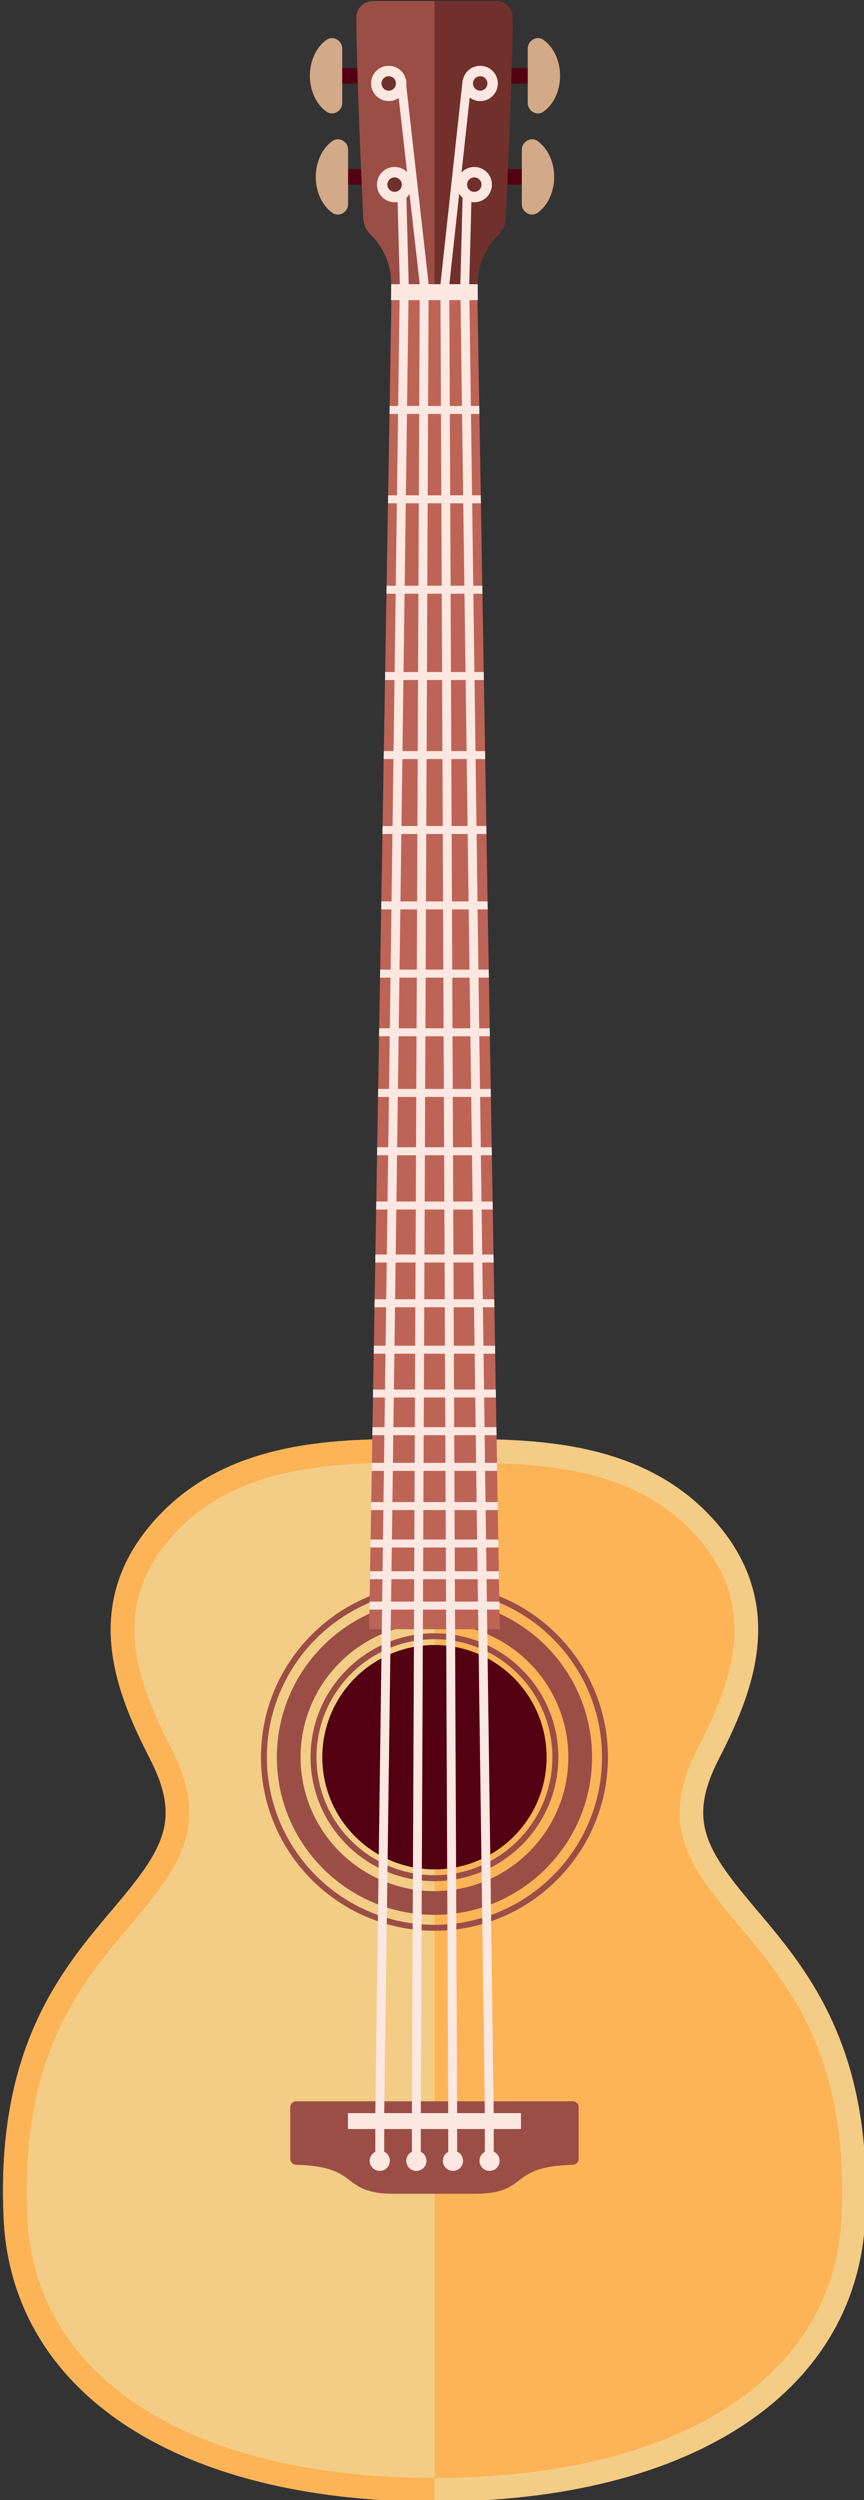 <?xml version="1.0" encoding="UTF-8" standalone="no"?>
<!DOCTYPE svg PUBLIC "-//W3C//DTD SVG 1.1//EN" "http://www.w3.org/Graphics/SVG/1.1/DTD/svg11.dtd">
<svg width="100%" height="100%" viewBox="0 0 121 350" version="1.1" xmlns="http://www.w3.org/2000/svg" xmlns:xlink="http://www.w3.org/1999/xlink" xml:space="preserve" xmlns:serif="http://www.serif.com/" style="fill-rule:evenodd;clip-rule:evenodd;stroke-linejoin:round;stroke-miterlimit:2;">
    <rect x="0" y="0" width="121" height="350" fill="#333333" stroke="none"/>
    <g transform="matrix(1,0,0,1,-2200.62,-680)">
        <g transform="matrix(1,0,0,1.14,-57.062,0)">
            <g transform="matrix(1.66,2.39125e-16,8.36937e-16,1.456,1666.2,267.52)">
                <path d="M420.112,386.974C415.85,381.935 414.279,379.525 416.971,374.266C419.663,369.008 423.029,361.339 416.523,354.108C410.017,346.878 399.921,347.316 392.967,347.316C386.012,347.316 375.917,346.878 369.411,354.108C362.905,361.339 366.27,369.008 368.962,374.266C371.654,379.525 370.084,381.935 365.821,386.974C361.559,392.014 355.95,398.587 356.623,413.048C357.296,427.509 370.981,436.931 392.967,436.931C414.952,436.931 428.637,427.509 429.31,413.048C429.983,398.587 424.375,392.014 420.112,386.974Z" style="fill:rgb(243,205,133);fill-rule:nonzero;"/>
                <path d="M358.621,412.955C357.987,399.332 363.152,393.228 367.301,388.322C371.608,383.23 374.051,379.815 370.742,373.355C367.943,367.886 365.414,361.54 370.898,355.446C375.991,349.785 383.742,349.312 390.609,349.312L392.967,349.316L392.967,347.316C386.012,347.316 375.917,346.878 369.411,354.108C362.905,361.339 366.27,369.008 368.962,374.266C371.654,379.525 370.084,381.935 365.821,386.974C361.559,392.014 355.95,398.587 356.623,413.048C357.296,427.509 370.981,436.931 392.967,436.931L392.967,434.931C372.412,434.931 359.252,426.51 358.621,412.955Z" style="fill:rgb(252,180,87);fill-rule:nonzero;"/>
                <path d="M418.585,388.267C414.326,383.23 411.883,379.815 415.192,373.355C417.991,367.886 420.519,361.539 415.036,355.446C409.943,349.785 402.191,349.312 395.325,349.312L392.967,349.316L392.967,434.931C413.521,434.931 426.681,426.51 427.312,412.955C427.946,399.334 422.783,393.229 418.585,388.267Z" style="fill:rgb(252,180,87);fill-rule:nonzero;"/>
                <path d="M380.803,403.665L380.803,408.025C380.803,408.298 381.027,408.517 381.3,408.523C386.861,408.653 384.894,410.967 389.582,410.967L396.351,410.967C401.04,410.967 399.072,408.653 404.634,408.523C404.907,408.517 405.131,408.298 405.131,408.025L405.131,403.665C405.131,403.388 404.907,403.165 404.631,403.165L381.303,403.165C381.026,403.165 380.803,403.388 380.803,403.665Z" style="fill:rgb(155,78,69);fill-rule:nonzero;"/>
                <path d="M388.354,407.337C387.885,407.337 387.504,407.717 387.504,408.187C387.504,408.656 387.885,409.037 388.354,409.037C388.823,409.037 389.204,408.656 389.204,408.187C389.204,407.717 388.823,407.337 388.354,407.337Z" style="fill:rgb(253,232,225);fill-rule:nonzero;"/>
                <path d="M391.441,407.337C390.972,407.337 390.591,407.717 390.591,408.187C390.591,408.656 390.972,409.037 391.441,409.037C391.911,409.037 392.291,408.656 392.291,408.187C392.291,407.717 391.911,407.337 391.441,407.337Z" style="fill:rgb(253,232,225);fill-rule:nonzero;"/>
                <path d="M394.528,407.337C394.059,407.337 393.678,407.717 393.678,408.187C393.678,408.656 394.059,409.037 394.528,409.037C394.998,409.037 395.378,408.656 395.378,408.187C395.378,407.717 394.998,407.337 394.528,407.337Z" style="fill:rgb(253,232,225);fill-rule:nonzero;"/>
                <path d="M397.615,407.337C397.146,407.337 396.765,407.717 396.765,408.187C396.765,408.656 397.146,409.037 397.615,409.037C398.085,409.037 398.465,408.656 398.465,408.187C398.465,407.717 398.085,407.337 397.615,407.337Z" style="fill:rgb(253,232,225);fill-rule:nonzero;"/>
                <rect x="385.67" y="404.165" width="14.594" height="1.34" style="fill:rgb(253,232,225);fill-rule:nonzero;"/>
                <path d="M402.428,374.146C402.428,379.371 398.192,383.607 392.967,383.607C387.742,383.607 383.506,379.371 383.506,374.146C383.506,368.921 387.742,364.685 392.967,364.685C398.192,364.685 402.428,368.921 402.428,374.146Z" style="fill:rgb(82,0,18);fill-rule:nonzero;"/>
                <path d="M392.967,362.852C386.738,362.852 381.672,367.918 381.672,374.146C381.672,380.375 386.738,385.441 392.967,385.441C399.195,385.441 404.262,380.375 404.262,374.146C404.262,367.918 399.195,362.852 392.967,362.852ZM392.967,387.441C385.636,387.441 379.672,381.478 379.672,374.146C379.672,366.815 385.636,360.852 392.967,360.852C400.298,360.852 406.262,366.815 406.262,374.146C406.262,381.478 400.298,387.441 392.967,387.441ZM392.967,360.01C385.172,360.01 378.83,366.352 378.83,374.146C378.83,381.941 385.172,388.282 392.967,388.282C400.762,388.282 407.103,381.941 407.103,374.146C407.103,366.352 400.762,360.01 392.967,360.01ZM392.967,388.782C384.897,388.782 378.33,382.217 378.33,374.146C378.33,366.076 384.897,359.51 392.967,359.51C401.037,359.51 407.603,366.076 407.603,374.146C407.603,382.217 401.037,388.782 392.967,388.782ZM392.967,364.193C387.48,364.193 383.015,368.658 383.015,374.146C383.015,379.634 387.48,384.099 392.967,384.099C398.454,384.099 402.919,379.634 402.919,374.146C402.919,368.658 398.454,364.193 392.967,364.193ZM392.967,384.599C387.203,384.599 382.515,379.91 382.515,374.146C382.515,368.383 387.203,363.693 392.967,363.693C398.731,363.693 403.419,368.383 403.419,374.146C403.419,379.91 398.731,384.599 392.967,384.599Z" style="fill:rgb(155,78,69);fill-rule:nonzero;"/>
                <path d="M389.336,251.26L387.454,363.352L398.48,363.352L396.598,251.26L389.336,251.26Z" style="fill:rgb(189,100,87);fill-rule:nonzero;"/>
                <path d="M398.078,339.44L387.855,339.44L387.844,340.115L398.09,340.115L398.078,339.44ZM398.441,361.024L387.493,361.024L387.481,361.699L398.452,361.699L398.441,361.024ZM397.949,331.748L387.984,331.748L387.973,332.423L397.96,332.423L397.949,331.748ZM397.874,327.281L388.059,327.281L388.048,327.955L397.885,327.955L397.874,327.281ZM398.013,335.523L387.921,335.523L387.91,336.198L398.024,336.198L398.013,335.523ZM387.793,343.135L387.782,343.809L398.152,343.809L398.14,343.135L387.793,343.135ZM387.74,346.311L387.729,346.986L398.205,346.986L398.194,346.311L387.74,346.311ZM387.634,352.627L387.622,353.302L398.311,353.302L398.3,352.627L387.634,352.627ZM387.536,358.461L387.525,359.135L398.409,359.135L398.398,358.461L387.536,358.461ZM387.689,349.321L387.678,349.995L398.256,349.995L398.244,349.321L387.689,349.321ZM387.581,355.786L387.569,356.46L398.364,356.46L398.353,355.786L387.581,355.786ZM397.124,282.621L388.809,282.621L388.798,283.296L397.136,283.296L397.124,282.621ZM397.002,275.344L388.932,275.344L388.92,276.018L397.013,276.018L397.002,275.344ZM397.236,289.288L388.697,289.288L388.686,289.963L397.247,289.963L397.236,289.288ZM397.797,322.703L388.136,322.703L388.125,323.377L397.809,323.377L397.797,322.703ZM396.874,267.718L389.06,267.718L389.048,268.392L396.885,268.392L396.874,267.718ZM389.186,260.179L389.175,260.854L396.759,260.854L396.747,260.179L389.186,260.179ZM397.342,295.607L388.591,295.607L388.58,296.282L397.354,296.282L397.342,295.607ZM397.715,317.783L388.219,317.783L388.208,318.458L397.726,318.458L397.715,317.783ZM397.629,312.667L388.305,312.667L388.293,313.342L397.64,313.342L397.629,312.667ZM397.546,307.721L388.388,307.721L388.377,308.396L397.557,308.396L397.546,307.721ZM397.46,302.644L388.473,302.644L388.484,301.969L397.449,301.969L397.46,302.644Z" style="fill:rgb(253,232,225);fill-rule:nonzero;"/>
                <path d="M396.617,249.911L389.316,249.911L389.306,251.26L396.627,251.26L396.617,249.911Z" style="fill:rgb(253,232,225);fill-rule:nonzero;"/>
                <rect x="398.746" y="231.685" width="2.429" height="1.295" style="fill:rgb(82,0,18);fill-rule:nonzero;"/>
                <path d="M403.564,232.332C403.564,233.635 402.998,234.77 402.161,235.361C401.606,235.753 400.837,235.311 400.837,234.632L400.837,230.033C400.837,229.354 401.606,228.912 402.161,229.304C402.998,229.895 403.564,231.03 403.564,232.332Z" style="fill:rgb(210,170,136);fill-rule:nonzero;"/>
                <rect x="398.248" y="240.217" width="2.43" height="1.295" style="fill:rgb(82,0,18);fill-rule:nonzero;"/>
                <path d="M403.067,240.865C403.067,242.167 402.501,243.302 401.664,243.893C401.109,244.285 400.339,243.844 400.339,243.164L400.339,238.565C400.339,237.886 401.109,237.444 401.664,237.836C402.501,238.427 403.067,239.562 403.067,240.865Z" style="fill:rgb(210,170,136);fill-rule:nonzero;"/>
                <rect x="384.847" y="231.685" width="2.429" height="1.295" style="fill:rgb(82,0,18);fill-rule:nonzero;"/>
                <path d="M382.458,232.332C382.458,233.635 383.024,234.77 383.861,235.361C384.416,235.753 385.185,235.311 385.185,234.632L385.185,230.033C385.185,229.354 384.416,228.912 383.861,229.304C383.024,229.895 382.458,231.03 382.458,232.332Z" style="fill:rgb(210,170,136);fill-rule:nonzero;"/>
                <rect x="385.344" y="240.217" width="2.43" height="1.295" style="fill:rgb(82,0,18);fill-rule:nonzero;"/>
                <path d="M382.955,240.865C382.955,242.167 383.521,243.302 384.358,243.893C384.913,244.285 385.682,243.844 385.682,243.164L385.682,238.565C385.682,237.886 384.913,237.444 384.358,237.836C383.521,238.427 382.955,239.562 382.955,240.865Z" style="fill:rgb(210,170,136);fill-rule:nonzero;"/>
                <path d="M387.766,226.03C387.001,226.03 386.382,226.644 386.382,227.409C386.379,231.581 386.816,241.269 386.959,244.328C386.985,244.872 387.209,245.38 387.601,245.757C388.286,246.416 389.316,247.764 389.316,249.911L396.617,249.911C396.617,247.796 397.665,246.426 398.35,245.757C398.732,245.383 398.948,244.879 398.973,244.345C399.116,241.304 399.555,231.589 399.552,227.409C399.551,226.644 398.932,226.03 398.167,226.03L387.766,226.03Z" style="fill:rgb(155,78,69);fill-rule:nonzero;"/>
                <path d="M398.167,226.03L392.967,226.03L392.967,249.911L396.617,249.911C396.617,247.796 397.665,246.426 398.35,245.757C398.732,245.383 398.948,244.879 398.973,244.345C399.116,241.304 399.555,231.589 399.552,227.409C399.551,226.644 398.932,226.03 398.167,226.03Z" style="fill:rgb(113,48,43);fill-rule:nonzero;"/>
                <path d="M398.313,232.98C398.313,233.801 397.647,234.467 396.825,234.467C396.003,234.467 395.337,233.801 395.337,232.98C395.337,232.158 396.003,231.492 396.825,231.492C397.647,231.492 398.313,232.158 398.313,232.98Z" style="fill:rgb(253,232,225);fill-rule:nonzero;"/>
                <path d="M397.434,232.98C397.434,233.316 397.162,233.589 396.825,233.589C396.489,233.589 396.216,233.316 396.216,232.98C396.216,232.643 396.489,232.37 396.825,232.37C397.162,232.37 397.434,232.643 397.434,232.98Z" style="fill:rgb(113,48,43);fill-rule:nonzero;"/>
                <path d="M397.816,241.512C397.816,242.334 397.15,243 396.328,243C395.506,243 394.84,242.334 394.84,241.512C394.84,240.69 395.506,240.024 396.328,240.024C397.15,240.024 397.816,240.69 397.816,241.512Z" style="fill:rgb(253,232,225);fill-rule:nonzero;"/>
                <path d="M396.937,241.512C396.937,241.848 396.664,242.121 396.328,242.121C395.991,242.121 395.718,241.848 395.718,241.512C395.718,241.175 395.991,240.903 396.328,240.903C396.664,240.903 396.937,241.175 396.937,241.512Z" style="fill:rgb(113,48,43);fill-rule:nonzero;"/>
                <path d="M387.621,232.98C387.621,233.801 388.287,234.467 389.108,234.467C389.93,234.467 390.596,233.801 390.596,232.98C390.596,232.158 389.93,231.492 389.108,231.492C388.287,231.492 387.621,232.158 387.621,232.98Z" style="fill:rgb(253,232,225);fill-rule:nonzero;"/>
                <path d="M388.499,232.98C388.499,233.316 388.772,233.589 389.108,233.589C389.445,233.589 389.718,233.316 389.718,232.98C389.718,232.643 389.445,232.37 389.108,232.37C388.772,232.37 388.499,232.643 388.499,232.98Z" style="fill:rgb(113,48,43);fill-rule:nonzero;"/>
                <path d="M388.118,241.512C388.118,242.334 388.784,243 389.606,243C390.427,243 391.094,242.334 391.094,241.512C391.094,240.69 390.427,240.024 389.606,240.024C388.784,240.024 388.118,240.69 388.118,241.512Z" style="fill:rgb(253,232,225);fill-rule:nonzero;"/>
                <path d="M388.996,241.512C388.996,241.848 389.269,242.121 389.606,242.121C389.942,242.121 390.215,241.848 390.215,241.512C390.215,241.175 389.942,240.903 389.606,240.903C389.269,240.903 388.996,241.175 388.996,241.512Z" style="fill:rgb(113,48,43);fill-rule:nonzero;"/>
                <path d="M388.729,408.187L387.979,408.187L387.979,404.165L390.045,249.906L389.84,242.287L390.59,242.268L390.795,249.901L388.729,404.17L388.729,408.187Z" style="fill:rgb(253,232,225);fill-rule:nonzero;"/>
                <path d="M391.816,408.187L391.066,408.187L391.066,404.165L391.726,249.919L389.842,233.231L390.588,233.147L392.474,249.879L391.816,404.167L391.816,408.187Z" style="fill:rgb(253,232,225);fill-rule:nonzero;"/>
                <path d="M397.967,408.187L397.217,408.187L397.217,404.165L395.151,249.916L395.344,242.479L396.094,242.499L395.901,249.921L397.967,404.16L397.967,408.187Z" style="fill:rgb(253,232,225);fill-rule:nonzero;"/>
                <path d="M394.88,408.187L394.13,408.187L394.13,404.165L393.471,249.923L395.346,232.703L396.092,232.785L394.219,249.962L394.88,404.163L394.88,408.187Z" style="fill:rgb(253,232,225);fill-rule:nonzero;"/>
            </g>
        </g>
    </g>
</svg>
